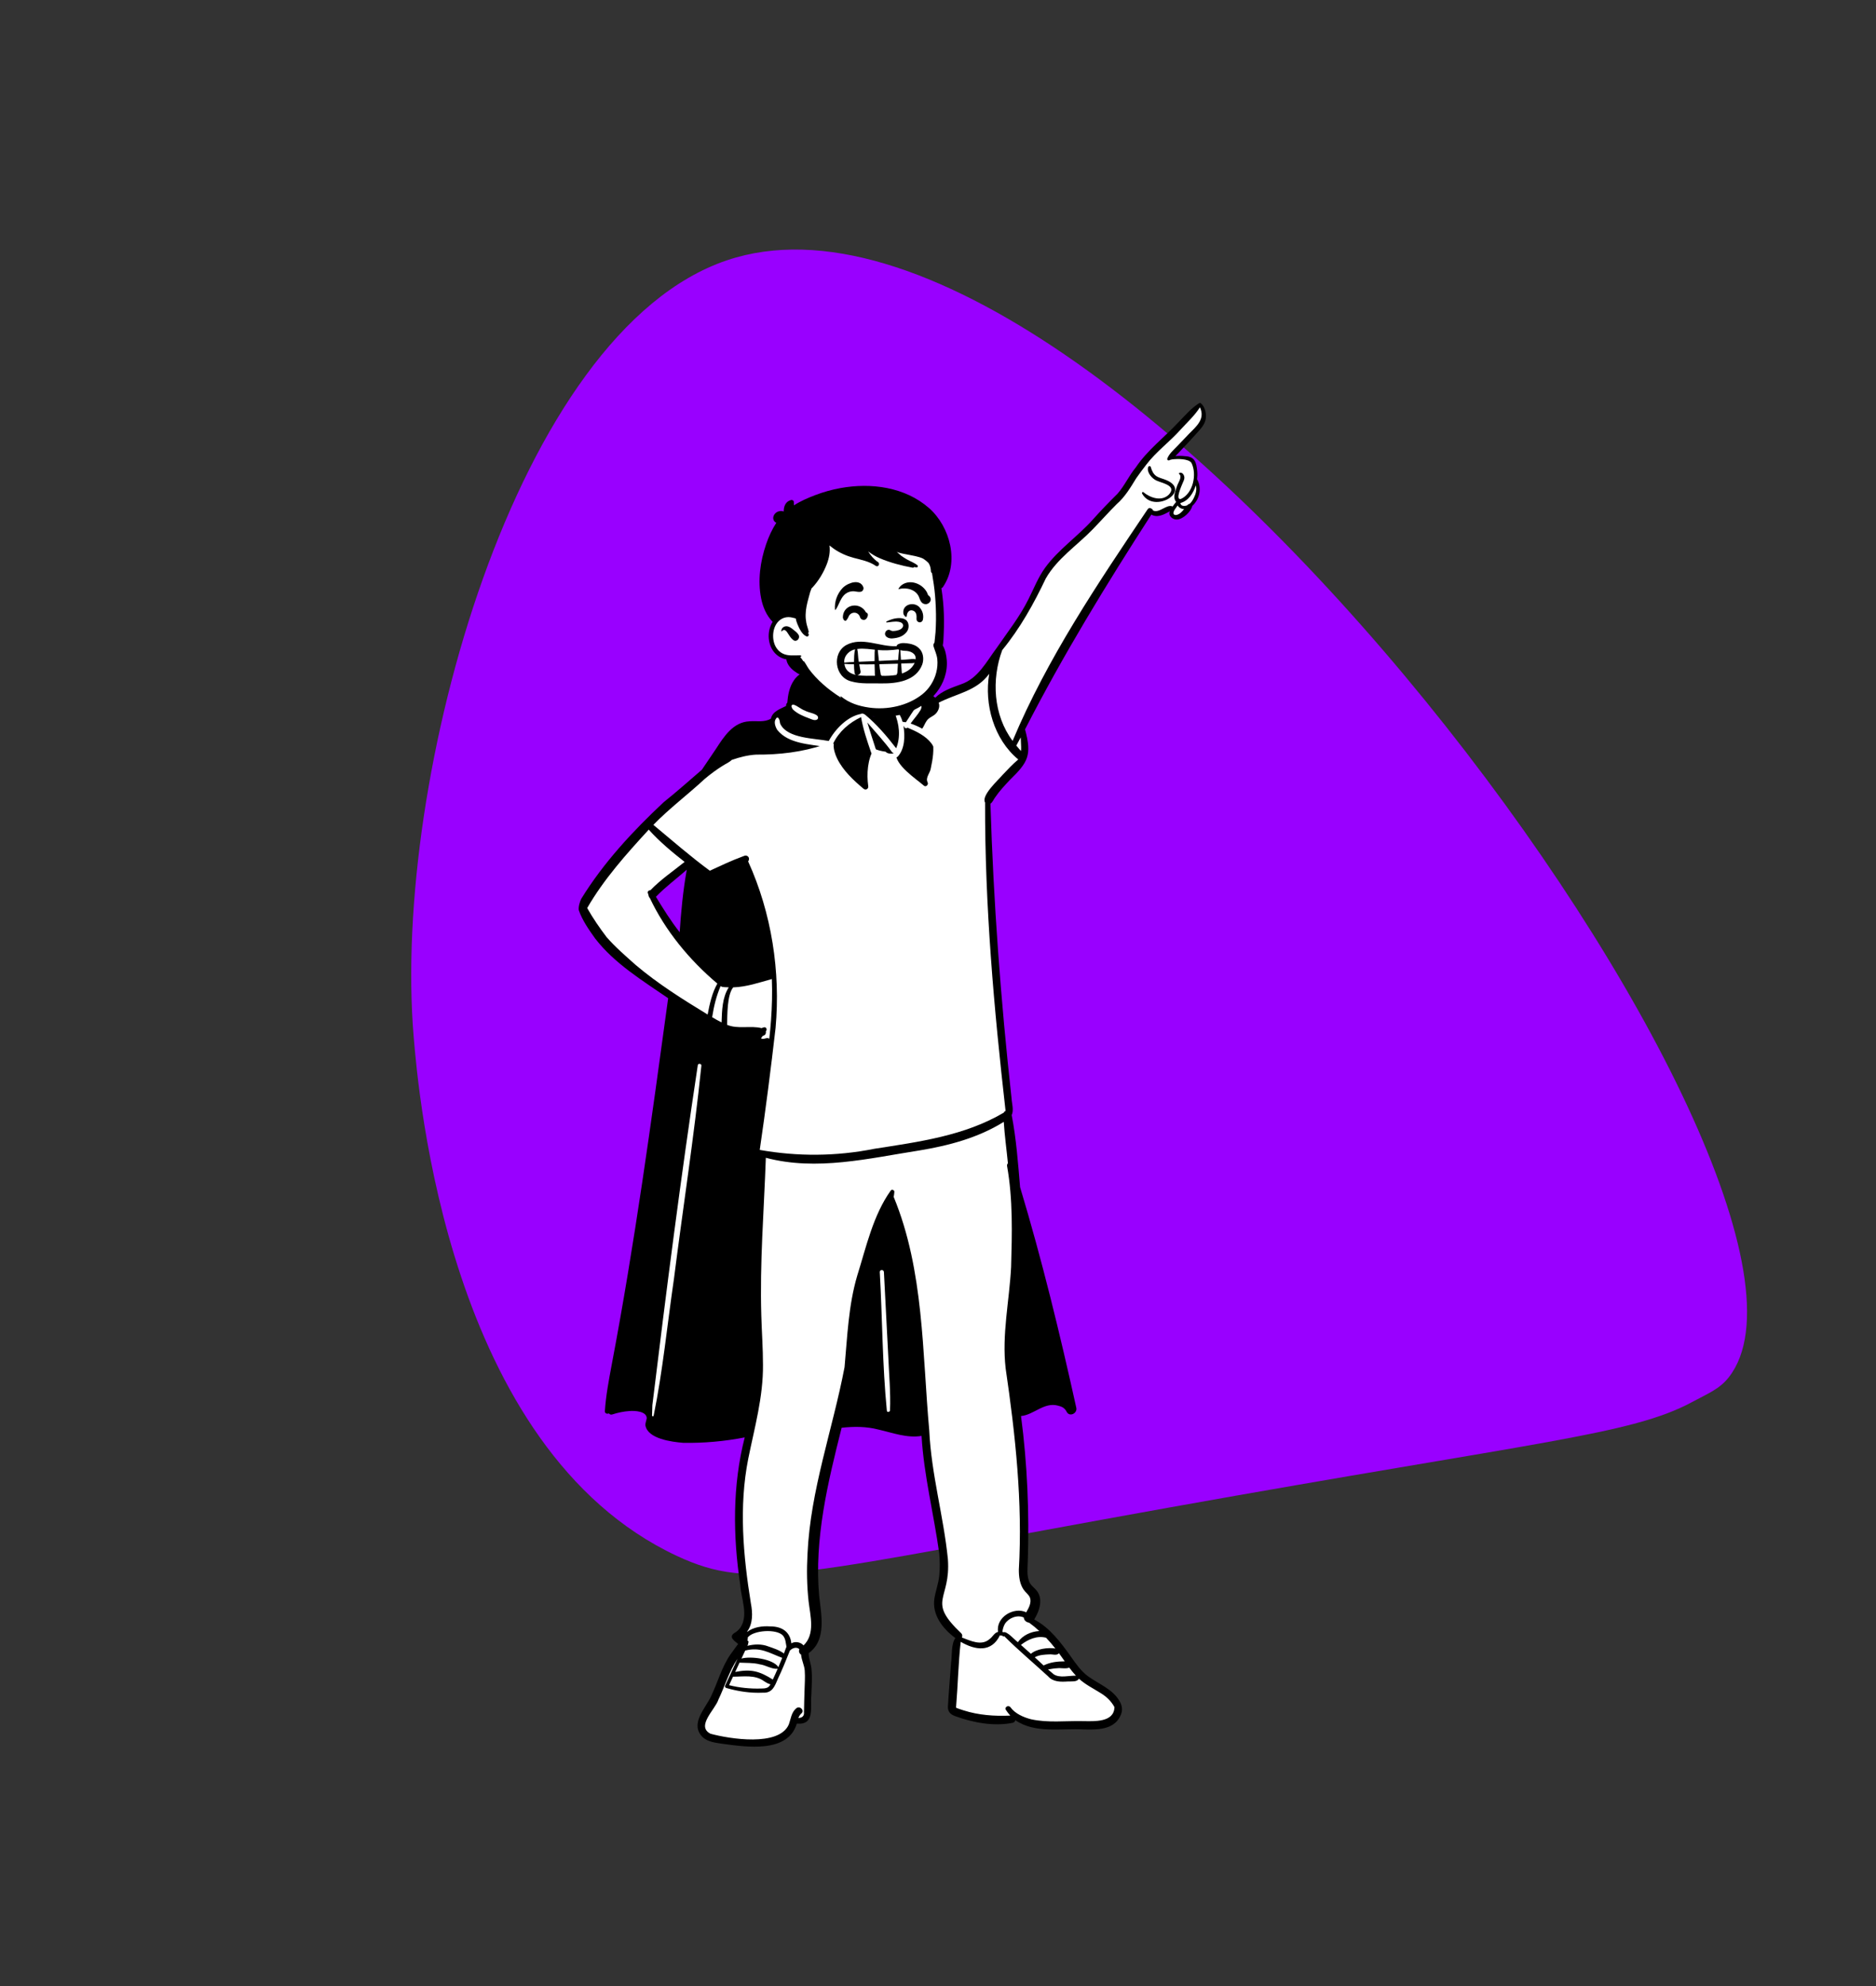 <svg width="1948" height="2062" xmlns="http://www.w3.org/2000/svg" xmlns:xlink="http://www.w3.org/1999/xlink" xml:space="preserve" overflow="hidden"><rect width="100%" height="100%" fill="#333333" stroke="none"/><defs><clipPath id="clip0"><rect x="2140" y="252" width="1948" height="2062"/></clipPath><clipPath id="clip1"><path d="M2145.33 921.966 3242.87 255.323 4086.41 1644.1 2988.88 2310.74Z" fill-rule="nonzero" clip-rule="nonzero"/></clipPath><clipPath id="clip2"><path d="M2145.33 921.966 3242.87 255.323 4086.41 1644.1 2988.88 2310.74Z" fill-rule="evenodd" clip-rule="evenodd"/></clipPath><clipPath id="clip3"><path d="M1591.07 900.524 3494.1-255.375 4650 1647.66 2746.97 2803.56Z" fill-rule="evenodd" clip-rule="evenodd"/></clipPath><clipPath id="clip4"><rect x="2720" y="656" width="687" height="1429"/></clipPath><clipPath id="clip5"><rect x="2720" y="656" width="687" height="1429"/></clipPath><clipPath id="clip6"><rect x="2720" y="656" width="687" height="1429"/></clipPath></defs><g clip-path="url(#clip0)" transform="translate(-2140 -252)"><g clip-path="url(#clip1)"><g clip-path="url(#clip2)"><g clip-path="url(#clip3)"><path d="M1310.48 353.069C1084.83 302.61 734.481 632.337 614.673 872.603 588.789 924.51 422.807 1257.39 568.286 1475.63 617.419 1549.34 667.007 1557.36 1032.16 1698.29 1396.68 1838.98 1480.16 1882.28 1552.2 1886.07 1571.54 1887.09 1583.61 1889.28 1598.08 1883.84 1828.14 1797.16 1717.33 444.053 1310.48 353.069Z" fill="#9900FF" fill-rule="nonzero" fill-opacity="1" transform="matrix(0.855 -0.519 0.519 0.855 1591.07 900.524)"/></g></g></g><g clip-path="url(#clip4)"><g clip-path="url(#clip5)"><g clip-path="url(#clip6)"><path d="M657.723 22.455C657.723 22.455 605.965 74.017 600.833 83.093 595.921 91.787 588.206 103.613 583.864 109.532 579.522 115.45 533.156 159.054 533.156 159.054 533.156 159.054 515.597 174.048 506.422 187.664 497.247 201.281 487.973 226.336 476.136 243.304 468.214 254.661 449.301 281.385 441.607 293.617 435.359 303.547 400.961 321.241 385.177 322.227 385.177 322.227 357.456 332.683 353.509 334.164 353.509 334.164 332.398 349.257 313.162 338.406L274.491 314.533 272.911 299.93C272.911 299.93 240.354 290.656 240.354 329.131 240.354 329.131 219.342 334.655 220.328 346.001 220.328 346.001 201.978 344.816 194.383 346.296 186.788 347.776 180.671 353.99 175.243 360.304 169.816 366.617 158.474 386.939 152.947 393.452 150.061 396.852 118.432 424.408 88.231 454.22 60.593 481.504 31.777 520.567 25.883 532.353 25.883 532.353 13.651 559.187 120.194 630.116L89.808 845.278 54.294 1049.68C53.706 1053.22 56.671 1057.33 60.092 1056.27 78.761 1050.47 97.207 1052.84 95.73 1065.47 95.73 1065.47 84.089 1098.02 197.54 1079.28 197.54 1079.28 179.781 1163.73 190.241 1224 190.241 1224 198.725 1263.96 197.54 1272.24 196.891 1276.79 191.999 1284.26 190.436 1290.79 189.148 1296.18 190.725 1300.95 189.251 1302.63 178.201 1315.25 159.26 1363 159.26 1363 159.26 1363 139.695 1382.44 151.367 1394.18 156.835 1399.67 169.929 1402.09 193.689 1402.56 193.689 1402.56 236.998 1409.96 245.678 1379.18 245.678 1379.18 256.038 1384.41 258.504 1372.08 258.504 1372.08 260.476 1331.63 258.7 1320.97 257.532 1313.97 254.952 1307.76 254.952 1307.76 254.952 1307.76 272.612 1294.54 269.16 1277.27 265.707 1260.01 260.675 1224.1 265.807 1179.51 270.936 1134.92 289.88 1069.61 289.88 1069.61L315.659 1068.89C315.659 1068.89 364.326 1079.41 380.375 1073.62L384.847 1121.24 396.423 1185.03C396.423 1185.03 403.526 1214.89 400.861 1228.44 399.384 1235.95 391.951 1250.93 394.582 1263.83 397.213 1276.72 415.102 1290.92 415.102 1290.92L408.669 1361.96C408.157 1366.25 410.706 1370.29 414.573 1372.21 427.692 1378.73 448.697 1381.14 465.085 1379.18 468.441 1378.78 471.117 1376.19 474.03 1375.63 474.03 1375.63 490.226 1387.4 544.533 1385.1 556.94 1384.58 566.857 1383.91 572.683 1380.89 581.435 1376.37 582.404 1368.45 580.312 1363 576.826 1353.93 542.692 1333.8 542.692 1333.8 542.692 1333.8 508.888 1287.14 486.691 1273.82 486.691 1273.82 499.779 1259.81 495.341 1250.93 490.903 1242.05 481.47 1237.26 482.188 1229.89 488.501 1164.91 476.926 1083.98 476.926 1069.68L476.05 1063.8C475.493 1060.06 477.729 1056.46 481.329 1055.31L530.326 1042.58 474.291 830.806 461.138 681.119C461.138 681.119 452.984 597.199 449.827 543.269 446.67 489.34 446.145 423.57 446.145 423.57 446.145 423.57 479.292 389.896 482.449 380.426 485.606 370.956 480.869 352.276 480.869 352.276 480.869 352.276 525.064 265.464 544.008 234.157 561.337 205.513 613.985 125.508 613.985 125.508 613.985 125.508 621.549 132.347 634.334 123.183 634.946 122.743 637.251 123.677 637.003 124.388 635.557 128.531 637.392 135.02 645.289 130.506 655.649 124.587 661.797 110.71 661.797 110.71 661.797 110.71 667.846 96.438 660.152 95.912 660.152 95.912 664.494 78.878 657.651 73.09 653.849 69.871 646.759 69.641 636.416 69.885 635.722 69.902 635.358 69.064 635.846 68.57 635.846 68.57 666.596 37.311 667.911 34.549 668.939 32.392 673.174 20.936 665.871 15.083 664.531 14.008 662.577 18.247 657.723 22.455ZM130.853 564.844C130.636 568.224 127.133 571.395 125.329 568.527L97.564 525.448C96.97 524.511 97.166 523.274 98.025 522.566L134.229 492.751C135.191 491.957 136.637 492.699 136.555 493.943L130.853 564.844Z" fill="#FFFFFF" fill-rule="nonzero" fill-opacity="1" transform="matrix(1 0 0 1.001 2720 657)"/><path d="M579.179 1364.82C574.995 1356.39 566.043 1350.16 557.476 1345.48 551.809 1342.15 546.457 1339 541.789 1334.7 541.095 1334.04 533.672 1323.95 531.971 1320.59 531.381 1319.8 507.899 1285.67 492.905 1277.78 489.055 1275.75 486.344 1272.43 484.081 1270.97 472.422 1265.74 459.331 1275.61 458.675 1287.27 458.541 1288.13 456.882 1289.17 456.34 1290.36 449.449 1307.15 430.601 1303.95 418.689 1296.23 418.039 1295.86 417.246 1295.83 416.576 1296.17 415.906 1296.5 415.453 1297.16 415.367 1297.9 413.876 1311.07 413.12 1324.5 412.389 1337.49 412.076 1347.26 410.809 1357.32 410.658 1367.17 427.025 1376.29 445.251 1377.12 466.854 1376.91 467.617 1376.91 473.539 1373.38 476.956 1375.46 491.761 1384.44 510.874 1382.73 527.832 1382.77 543.736 1380.86 579.811 1389.73 579.179 1364.82Z" fill="#FFFFFF" fill-rule="nonzero" fill-opacity="1" transform="matrix(1 0 0 1.001 2720 657)"/><path d="M257.828 1327.74C257.446 1322.11 255.378 1316.95 254.959 1311.51 254.911 1310.79 252.898 1306.91 253.183 1305.79 254.509 1300.59 244.551 1302.54 241.937 1302.63 238.959 1302.76 237.973 1294.53 234.597 1290.13 229.3 1281.55 186.208 1283.7 193.006 1299.47 192.758 1301.7 181.564 1308.94 162.819 1355.51 159.329 1364.18 146.128 1379.04 148.811 1388.66 151.638 1400.83 186.441 1402.08 201.095 1403.06 223.618 1402.81 237.939 1396.3 242.171 1381.65 242.346 1381.04 246.252 1377.42 247.605 1378.73 248.958 1380.04 252.136 1379.7 255.481 1376.78 258.669 1372.52 256.543 1361.34 257.422 1355.6 257.546 1346.29 258.446 1337.11 257.828 1327.74Z" fill="#FFFFFF" fill-rule="nonzero" fill-opacity="1" transform="matrix(1 0 0 1.001 2720 657)"/><path d="M493.499 1251.73C492.108 1248.19 488.845 1245.58 486.791 1242.65 482.734 1236.62 481.649 1220.3 481.662 1220.16 491.256 1119.21 461.025 1037.43 472.192 945.116 480.656 883.08 473.199 820.687 467.064 758.86 467.012 757.259 462.492 754.388 461.145 755.308 438.818 769.247 410.788 778.426 373.937 784.509 322.649 793.303 270.156 803.117 218.858 792.794 216.103 792.241 211.191 793.543 210.964 796.346 205.361 865.932 205.516 940.197 208.597 1010.62 208.882 1043.79 198.883 1076.02 192.418 1108.09 181.966 1160.96 188.351 1214.04 195.575 1258.83 198.055 1271.72 198.639 1280.67 193.232 1287.29 192.497 1288.2 192.583 1289.51 193.432 1290.31 194.277 1291.11 195.599 1291.12 196.454 1290.33 206.2 1282.14 236.974 1279.6 238.983 1301.05 239.107 1302.59 241.01 1303.58 242.332 1302.72 249.824 1298.76 253.905 1309.73 257.137 1306.97 270.362 1294.25 266.882 1273.22 265.031 1257.25 263.361 1242.05 261.737 1224.93 262.664 1207.92 265.769 1141.24 290.154 1078.99 302.52 1014.17 302.555 1013.99 303.692 1008.43 303.705 1008.25 306.56 970.645 307.57 939.349 320.279 903.284 326.421 882.403 331.072 861.154 341.982 842.516 344.046 838.988 346.694 841.767 347.9 845.673 371.433 921.95 376.187 999.647 381.048 1079.68 383.233 1125.4 394.994 1167.13 399.593 1212.26 403.843 1251.18 376.071 1253.76 412.616 1289.21 413.739 1290.3 420.908 1296.89 421.031 1296.95 431.051 1301.5 444.654 1304.37 452.441 1293.63 452.503 1293.55 452.571 1293.46 452.64 1293.38 454.028 1291.76 455.244 1290.37 456.879 1290.01 460.946 1289.31 454.701 1279.95 465.332 1272.39 477.352 1263.26 485.304 1273.81 487.591 1270.27 490.233 1265.7 495.76 1258.04 493.499 1251.73Z" fill="#FFFFFF" fill-rule="nonzero" fill-opacity="1" transform="matrix(1 0 0 1.001 2720 657)"/><path d="M178.723 618.451C177.923 616.754 175.748 617.18 174.213 617.049 171.403 617.427 169.785 615.871 167.511 616.053 161.229 625.187 160.016 636.56 157.289 650.005 157.086 651.145 157.859 652.107 158.855 652.557 162.249 654.347 165.577 656.899 169.256 657.998 171.238 658.032 171.65 655.903 171.53 654.333 171.946 642.517 172.379 630.302 178.586 620.601 179.005 619.955 179.053 619.145 178.723 618.451Z" fill="#FFFFFF" fill-rule="nonzero" fill-opacity="1" transform="matrix(1 0 0 1.001 2720 657)"/><path d="M482.428 367.332C481.724 364.526 483.624 359.308 480.412 357.999 479.443 357.776 478.444 358.222 477.966 359.095 476.795 361.225 472.044 368.754 469.764 372.45 452.716 352.551 444.626 322.818 449.356 294.582 449.782 292.373 446.677 291.01 445.375 292.906 432.532 310.534 411.729 312.743 393.706 322.196 392.699 322.718 392.249 323.917 392.662 324.975 395.32 334.009 384.912 335.86 380.526 341.539 378.523 344.297 377.434 347.821 375.401 350.387 373.597 352.871 377.101 354.454 378.674 355.811 381.759 358.15 384.947 360.565 386.152 363.839 387.825 374.487 386.592 386.352 382.566 396.636 380.955 399.934 378.973 406.972 377.922 406.13 367.799 398.006 352.122 386.856 352.458 376.5 352.585 375.04 351.088 373.803 349.679 374.216 344.499 375.662 342.583 374.411 339.931 372.814 335.431 372.223 331.711 371.227 328.561 369.771 327.544 369.3 326.339 369.661 325.748 370.609 316.965 384.658 318.342 403.458 319.345 410.888 319.561 411.705 319.015 412.361 318.115 411.712 304.75 400.277 288.478 385.695 287.784 367.397 287.509 364.189 283.171 365.219 280.962 364.038 278.85 363.261 274.663 362.073 274.968 365.711 254.083 372.718 231.21 376.016 205.155 375.803 197.148 376.235 188.849 378.035 179.036 381.464 169.394 388.076 159.332 393.448 150.195 401.668 132.594 417.995 111.273 431.755 94.425 449.092 93.538 449.975 93.611 451.565 94.6 452.345 99.055 456.041 105.846 462.004 110.209 465.666 125.639 477.29 139.856 493.441 157.034 501.97 168.205 496.814 192.384 488.55 193.339 490.133 199.36 501.829 203.654 513.615 207.546 525.648 219.854 563.707 224.477 602.897 222.907 642.455 221.53 677.145 215.155 711.539 211.228 745.312 209.477 760.378 207.13 776.217 205.966 790.823 245.764 797.882 288.585 796.944 328.094 789.054 374.219 781.837 426.338 774.651 467.723 750.31 467.551 731.349 463.412 712.512 461.935 691.908 456.175 611.547 442.974 519.787 445.887 427.52 442.284 419.911 458.05 406.408 463.666 399.545 468.475 394.468 473.449 389.216 478.784 384.751 481.439 379.749 483.098 373.171 482.428 367.332Z" fill="#FFFFFF" fill-rule="nonzero" fill-opacity="1" transform="matrix(1 0 0 1.001 2720 657)"/><path d="M621.027 89.389C617.589 87.204 616.136 83.714 615.013 80.008 614.961 78.552 612.697 78.472 612.24 79.84 610.444 85.184 616.28 91.817 620.825 93.779 626.915 96.603 642.221 98.956 633.823 108.261 626.317 115.842 614.435 111.799 607.236 105.836 606.356 105.169 605.508 106.409 605.875 107.196 618.207 129.682 660.186 103.339 628.845 92.484 626.286 91.522 623.349 90.866 621.027 89.389Z" fill="#000000" fill-rule="nonzero" fill-opacity="1" transform="matrix(1 0 0 1.001 2720 657)"/><path d="M647.233 61.414C651.994 56.454 656.648 51.384 661.244 46.269 665.328 41.725 670.673 36.638 671.903 30.431 672.937 24.9 671.446 17.398 666.991 13.706 666.565 13.266 665.899 13.081 665.242 13.486 656.978 18.549 650.438 26.539 643.643 33.357 628.983 49.076 611.488 62.167 599.404 80.135 592.304 88.695 587.787 99.055 580.463 107.402 571.773 115.983 563.288 124.769 555.123 133.865 539.346 151.628 519.142 165.038 505.11 184.363 497.931 194.342 493.499 205.87 487.966 216.769 479 234.902 466.353 250.824 454.942 267.387 444.321 281.512 435.606 299.288 417.665 305.182 408.277 308.652 398.408 311.826 391.116 319.029 389.508 317.476 387.671 316.109 386.025 314.783 384.631 313.66 382.133 315.079 383.212 316.82L361.98 326.813C359.524 322.677 353.716 331.278 351.369 332.793 343.05 334.428 335.249 338.358 326.462 338.124 323.982 335.843 320.097 334.881 316.954 336.056 314.072 332.144 308.707 329.853 304.616 327.414 295.582 321.99 286.475 316.69 277.376 311.372 278.448 304.159 276.198 296.743 274.783 289.715 274.151 287.252 270.75 288.365 271.08 290.735 271.286 292.195 271.468 293.665 271.636 295.132 270.863 294.864 270.108 294.637 269.376 294.458 262.901 285.053 248.986 293.699 244.311 301.109 239.677 307.858 238.173 316.181 237.506 324.192 236.575 324.951 236.125 326.301 236.266 327.561 230.131 330.722 222.141 333.181 220.503 340.707 213.911 344.819 205.519 342.885 198.172 343.496 181.268 344.269 171.705 359.356 163.389 372.158 158.518 379.351 153.617 386.523 148.787 393.744 135.621 405.055 122.678 416.607 109.092 427.424 77.143 457.295 46.63 490.13 23.616 527.475 22.221 530.24 20.459 535.554 20.967 539.305 24.687 549.978 31.513 559.712 38.053 568.819 58.151 594.773 87.053 612.306 113.795 630.669 96.407 757.864 79.081 885.117 55.094 1011.28 52.143 1027.13 49.131 1042.81 48.083 1058.92 47.925 1061.33 50.495 1062.14 52.209 1061.22 52.985 1062.24 54.249 1062.84 55.729 1062.36 61.469 1060.49 67.639 1059.18 73.667 1058.8 79.153 1058.37 91.258 1058.9 91.57 1066.18 91.227 1068.81 90.004 1071 90.203 1073.75 92.68 1087.73 117.714 1090.82 129.379 1091.78 150.697 1092.18 172.399 1090.22 193.294 1086.16 180.509 1136.11 180.987 1188.12 188.636 1238.86 189.481 1253.36 197.512 1270.3 188.774 1283.48 186.981 1285.96 184.714 1287.87 182.052 1289.35 176.463 1293.64 183.178 1297.49 186.462 1300.35 183.841 1303.89 181.203 1307.45 178.644 1311.04 169.376 1324.31 165.306 1340.23 158.336 1354.66 152.246 1367.77 135.775 1383.48 149.824 1397.24 155.403 1402.03 163.015 1402.84 170.002 1403.89 194.751 1407.22 238.234 1413.95 247.378 1382.98 266.625 1384.65 261.153 1366.07 262.482 1353.45 262.743 1344.99 263.488 1336.36 262.743 1327.91 262.575 1321.76 259.652 1316.02 259.665 1309.92 278.602 1296.54 272.746 1270.03 270.578 1250.36 265.378 1191.34 279.592 1132.98 293.933 1076.16 306.79 1074.77 319.599 1074.75 332.188 1078.03 346.852 1081.34 361.657 1087.09 376.929 1084.61 379.348 1125.72 389.666 1165.64 395.269 1206.27 395.963 1214.1 396.1 1222.01 395.279 1229.84 394.444 1237.8 391.58 1245.2 390.291 1253.03 387.543 1270.12 398.985 1284.65 412.025 1294.27 407.494 1300.57 408.696 1312.43 407.559 1320.09 406.487 1335.28 405.113 1350.49 404.275 1365.69 404.238 1370.85 407.123 1373.45 411.637 1375.18 430.491 1382 451.647 1386.07 471.564 1382.18 473.178 1381.8 474.03 1380.66 474.239 1379.38 494.691 1393.49 521.57 1387.72 544.983 1389.01 558.572 1389.4 576.266 1389.68 583.122 1375.43 586.296 1369.5 585.403 1363.9 581.779 1358.46 574.315 1346.75 560.75 1341.83 549.923 1334 542.517 1328.58 537.189 1320.91 531.975 1313.5 521.502 1298.79 510.139 1283.59 493.891 1274.97 499.696 1265.69 503.956 1252.27 495.069 1243.51 492.744 1241.06 490.102 1239.17 488.773 1235.95 486.08 1229.43 486.969 1221.77 487.21 1214.91 488.883 1164.54 486.791 1113.97 480.206 1063.98 493.338 1062.91 504.134 1049.23 518.623 1053.22 522.724 1054.16 525.62 1055.67 527.616 1059.62 530.532 1065.32 538.91 1061.25 537.598 1055.41 520.578 978.549 501.97 902.01 479.23 826.615 477.121 801.66 475.28 776.519 470.519 751.911 472.913 746.597 470.694 740.125 470.372 734.465 459.156 632.95 451.579 531.03 448.449 428.942 450.644 427.554 451.61 424.676 453.145 422.629 457.648 415.996 462.949 410.345 468.379 404.536 487.656 385.798 491.631 378.726 484.39 351.823 523.738 275.075 568.75 201.494 615.535 129.087 621.838 132.845 629.165 128.806 634.802 125.621 632.607 130.423 637.931 134.638 642.424 134.216 648.459 133.804 656.923 125.893 658.019 120.136 665.624 113.231 668.307 101.525 663.003 92.487 663.364 89.688 663.436 86.844 663.168 84.044 662.282 75.013 660.853 68.889 650.42 68.504 647.13 68.089 643.812 68.092 640.524 68.411 642.898 66.227 645.031 63.706 647.233 61.414ZM80.104 596.209C69.744 586.966 59.109 577.849 49.952 567.386 42.611 557.741 35.7 547.7 29.723 537.148 47.029 507.212 70.26 481.271 93.641 455.838 104.812 468.269 117.766 478.983 130.887 489.302 118.813 499.016 106.179 507.473 95.335 518.702 93.697 518.64 92.027 519.894 92.755 521.814 93.556 523.339 93.25 525.521 94.737 526.668 110.975 560.946 135.981 591.105 164.873 615.493 159.363 625.252 156.876 636.646 154.802 647.583 128.995 631.892 103.225 615.751 80.104 596.209ZM220.599 653.814C220.139 660.155 219.514 666.489 218.789 672.813 216.601 670.364 212.699 674.393 210.16 672.119 210.892 671.302 211.562 670.471 212.163 669.581 214.646 669.354 215.701 667.012 215.203 664.988 216.803 663.638 215.972 660.705 213.763 660.774 212.747 660.887 211.785 661.227 210.878 661.701 199.257 658.774 186.266 663.017 174.986 658.252 175.264 648.191 174.927 627.124 181.344 619.409 195.18 618.977 208.223 614.456 221.478 610.784 222.018 625.122 221.636 639.494 220.599 653.814ZM132.866 498.913C129.19 519.86 127.167 541.05 125.769 562.265 116.611 550.661 108.821 538.075 101.092 525.5 110.957 515.219 122.482 506.769 133.171 497.371 133.075 497.893 132.976 498.408 132.866 498.913ZM168.212 618.166C170.647 619.591 173.966 619.093 176.72 619.406 169.902 630.054 169.706 643.526 169.263 655.779 165.969 654.165 162.688 652.231 159.487 650.352 161.263 639.061 163.681 628.831 168.212 618.166ZM181.141 1334.32C192.089 1334.32 203.963 1332.04 213.485 1339.06 215.261 1340.13 217.683 1341.83 219.998 1342.14 218.28 1346.36 214.327 1346.58 210.287 1346.59 199.141 1346.92 187.891 1345.84 177.064 1343.11 178.424 1340.18 179.781 1337.25 181.141 1334.32ZM222.468 1337.27C208.604 1328.54 199.8 1326.12 183.408 1329.42 184.903 1326.2 186.376 1322.98 187.888 1319.77 194.747 1320.13 202.071 1319.73 208.92 1321.51 215.244 1322.29 221.132 1326.66 227.503 1326.12 225.899 1329.87 224.244 1333.6 222.468 1337.27ZM228.239 1324.41C222.78 1315.77 199.299 1312.78 189.914 1315.54 191.24 1312.78 192.566 1310.01 193.806 1307.21 209.624 1303.27 218.291 1309.52 232.24 1314.8 230.952 1318.03 229.609 1321.22 228.239 1324.41ZM234.026 1310.29C229.259 1306.71 223.402 1304.87 217.824 1302.94 210.796 1300.21 203.3 1300.54 196.029 1302.31 196.949 1301.26 196.726 1299.82 197.203 1298.59 197.485 1297.76 196.884 1297.13 196.18 1297 196.413 1295.88 196.52 1294.75 196.451 1293.6 202.39 1286.02 226.439 1284.47 232.948 1291.63 235.875 1295.08 235.84 1299.24 236.641 1303.3 235.631 1305.57 234.892 1308.03 234.026 1310.29ZM255.392 1349.06C255.2 1356.37 254.904 1363.7 254.856 1371.02 255.303 1375.1 252.926 1377.03 249.031 1377.17 249.687 1375.39 250.597 1373.76 252.132 1372.45 255.849 1369.28 250.487 1364.01 246.788 1367.1 241.645 1371.4 241.188 1378.12 239.021 1384.01 228.757 1407.08 177.631 1398.85 157.814 1393.5 142.357 1385.72 162.747 1368.26 165.959 1358.15 172.729 1344.08 177.026 1328.77 185.844 1315.73 181.653 1325 177.297 1334.17 173.035 1343.4 172.557 1344.43 172.911 1345.67 174.096 1346.01 186.455 1349.59 199.254 1351.5 212.139 1350.91 221.75 1351.46 224.343 1344.54 227.534 1336.98 232.158 1327.25 236.208 1317.37 240.182 1307.35 242.566 1304.54 247.42 1303.05 250.078 1305.83 249.013 1307.91 249.961 1310.33 251.858 1311.47 252.235 1317.02 255.193 1322.34 255.615 1327.91 256.141 1334.92 255.578 1342.05 255.392 1349.06ZM562.776 1351.25C568.784 1354.85 573.885 1359.69 577.228 1365.88 576.86 1381.98 556.027 1380.51 544.506 1380.41 526.578 1379.98 508.256 1382.37 490.607 1378.47 482.902 1376.5 474.071 1372.68 469.283 1366.08 467.253 1363.28 462.598 1365.83 464.553 1368.84 465.92 1370.95 467.428 1372.89 469.07 1374.67 452.688 1375.41 436.073 1374.24 420.379 1369.19 417.83 1368.32 415.212 1367.62 412.777 1366.47 412.64 1366.05 412.815 1365.29 412.835 1364.87 414.687 1342.65 415.078 1320.29 417.579 1298.15 432.679 1306.93 449.497 1309.58 458.342 1291.32 458.912 1291.79 459.833 1291.88 460.486 1291.5 460.826 1292.25 462.073 1293.01 462.825 1292.36 477.376 1306.86 493.194 1320.06 508.325 1333.95 513.577 1339.96 521.594 1339.76 528.921 1339.28 532.301 1339.07 538.625 1340.04 540.288 1336.33 546.979 1342.51 555.13 1346.43 562.776 1351.25ZM483.109 1272.97C483.146 1275.78 485.826 1278.05 488.608 1278.28 492.311 1280.96 495.818 1283.87 499.167 1286.94 490.48 1287.51 481.975 1291.31 476.919 1298.54 473.759 1296.35 465.116 1286.22 461.595 1288.36 461.413 1288.05 461.149 1287.77 460.867 1287.62 461.372 1284.4 461.99 1282.16 463.481 1279.53 467.287 1273.46 476.434 1269.72 483.109 1272.97ZM530.316 1324.94C532.49 1327.85 534.768 1330.68 537.251 1333.31 530.01 1333.03 520.423 1336.07 514.099 1331.79 512.11 1330.2 510.169 1328.53 508.249 1326.83 511.437 1326.29 514.604 1325.67 517.871 1325.55 521.979 1325.06 526.362 1326.41 530.316 1324.94ZM525.634 1318.42C517.565 1318.47 510.685 1319.25 503.646 1322.67 500.579 1319.84 497.542 1316.98 494.468 1314.19 499.305 1311.54 504.715 1311.4 509.878 1311.18 513.014 1310.92 517.283 1312.77 519.612 1309.99 521.684 1312.76 523.655 1315.58 525.634 1318.42ZM515.872 1305.11C508.356 1303.82 496.134 1305.51 490.477 1310.61 487.028 1307.53 483.572 1304.44 480.11 1301.37 487.409 1295.62 496.835 1291.48 506.236 1293.93 509.613 1297.5 512.818 1301.24 515.872 1305.11ZM482.848 1243.95C484.775 1246.81 488.113 1249.07 489.463 1252.26 491.359 1257.55 488.227 1263.04 485.613 1267.54 472.649 1261.41 453.873 1272.81 456.388 1287.85 452.437 1288.72 450.737 1293.12 447.546 1295.3 439.171 1302.76 427.75 1297.06 418.816 1293.7 419.41 1292.37 419.362 1290.71 418.242 1289.42 381.642 1254.81 407.48 1255.67 404.262 1212.3 399.758 1167.65 387.056 1124.46 384.933 1079.1 377.582 998.479 379.588 913.129 348 836.759 348.302 835.034 348.532 833.293 348.676 831.476 348.814 829.71 346.196 828.566 345.046 829.971 326.593 855.754 319.585 888.315 310.191 918.196 300.995 949.19 299.875 981.431 296.956 1013.36 284.597 1078 261.462 1140.88 258.484 1207.19 257.591 1223.47 257.831 1239.83 259.61 1256.05 261.304 1270.96 266.8 1290.05 254.389 1301.89 251.418 1298.42 245.675 1297.36 241.724 1299.73 240.378 1287.18 231.275 1282.1 219.599 1282.16 211.723 1281.59 202.249 1282.85 195.991 1287.81 195.833 1287.93 195.668 1287.76 195.788 1287.6 201.947 1279.11 201.597 1268.19 199.697 1258.25 191.714 1208.77 187.139 1158 196.935 1108.44 203.458 1076.17 212.585 1044.1 212.262 1010.9 212.286 993.965 211.012 977.055 210.541 960.127 208.82 905.407 213.317 850.798 215.237 796.15 267.916 810.131 322.196 796.734 374.71 788.552 405.244 783.513 435.815 775.424 462.292 758.894 463.199 773.253 465.198 787.587 466.6 801.901 465.841 802.639 465.435 803.738 465.786 805.092 471.849 839.273 470.89 874.784 469.908 909.447 468.111 944.594 460.152 979.414 464.257 1014.7 474.401 1083.77 481.944 1153.37 477.949 1223.28 477.908 1230.42 478.767 1237.88 482.848 1243.95ZM461.073 399.047C456.436 404.564 438.646 420.461 442.885 427.705 442.6 534.606 452.056 641.397 464.158 747.511 463.34 747.899 462.653 748.528 462.265 749.372 421.32 773.483 373.848 779.645 327.699 786.869 288.495 794.708 248.234 794.969 208.903 787.999 215.072 745.975 220.482 703.704 225.339 661.498 230.585 602.87 221.241 542.462 196.849 488.776 199.536 485.005 195.891 481.69 192.837 483.019 192.065 483.356 191.457 483.552 191.46 483.548 179.754 487.825 168.36 493.232 157.072 498.442 136.785 483.51 117.81 466.957 98.44 450.888 115.031 433.782 134.181 419.558 151.617 403.368 157.584 398.319 163.97 393.589 170.654 389.44 173.67 387.482 177.201 386.118 179.757 383.562 187.994 380.687 196.527 378.492 205.265 378.025 229.214 378.211 253.19 375.401 275.961 367.72 277.125 367.335 277.435 366.219 277.143 365.322 279.825 365.896 282.625 367.043 285.558 367.38 285.514 372.581 287.101 377.709 289.436 382.408 295.558 394.74 306.292 404.705 316.679 413.416 318.919 415.295 322.12 413.522 321.533 410.592 319.84 398.024 320.771 382.752 327.623 371.791 331.419 373.546 335.517 374.48 339.636 375.023 341.707 377.579 346.677 377.307 350.239 376.373 349.453 389.017 370.647 402.688 379.533 410.348 381.718 412.001 384.479 408.844 383.171 406.711 380.708 401.665 386.073 396.928 386.589 391.889 388.588 382.614 390.206 372.66 388.292 363.251 386.499 358.105 381.13 355.151 377.125 351.785 379.272 349.123 380.347 345.612 382.346 342.813 384.761 339.237 389.299 338.406 392.078 335.143 394.609 332.192 396.217 327.977 394.723 324.175 413.155 314.594 433.875 312.42 447.165 294.221 441.858 325.892 451.981 362.114 477.348 383.057 471.557 387.897 466.284 393.555 461.073 399.047ZM480.144 365.979C480.254 368.74 480.508 371.554 480.12 374.302 478.43 372.337 476.713 370.368 475.294 368.658 476.895 365.865 478.358 362.987 479.911 360.163 480.003 362.09 480.051 364.024 480.144 365.979ZM644.183 128.514C642.63 129.444 639.099 130.458 638.474 127.909 638.274 124.921 641.397 122.094 642.784 119.624 644.289 121.991 646.996 123.389 649.541 123.392 647.985 125.336 646.364 127.205 644.183 128.514ZM659.633 111.816C658.52 114.063 657.17 116.371 655.226 118.003 654.275 117.958 653.409 118.758 652.784 119.486 650.001 120.575 645.921 120.507 645.708 117.079 654.127 114.904 659.173 106.677 661.674 98.797 662.986 103.246 661.684 107.811 659.633 111.816ZM637.137 71.846C642.259 71.225 654.082 70.912 657.201 75.501 663.075 87.318 658.895 107.261 646.165 112.902 639.878 114.207 647.171 98.739 648.116 96.221 648.864 94.579 649.723 92.941 649.826 91.1 649.974 88.413 647.896 84.858 644.787 85.762 644.282 85.909 644.028 86.62 644.461 86.998 647.779 89.904 643.904 95.077 642.668 98.255 640.967 103.565 637.082 111.005 641.304 115.911 639.999 117.432 638.779 119.023 637.642 120.675 631.528 117.807 624.029 127.998 617.286 124.862 617.025 123.777 616.064 122.928 614.94 122.629 613.525 121.623 612.244 122.774 611.45 123.921 559.819 200.625 507.391 278.214 471.474 363.77 451.441 337.07 449.38 300.178 460.706 269.616 479.285 246.98 493.39 221.685 505.91 195.366 517.75 174.69 538.113 161.373 554.429 144.596 562.9 135.916 570.952 126.837 579.539 118.27 588.165 110.762 593.877 101.075 599.792 91.453 603.127 86.59 606.786 81.877 610.365 77.184 620.622 63.743 634.516 53.672 645.776 41.103 652.694 33.512 660.427 26.525 665.988 17.807 671.693 29.854 662.501 37.397 654.831 45.146 650.63 49.584 646.371 53.967 642.149 58.385 638.405 62.301 634.084 65.9 632.064 71.032 631.738 73.193 633.881 73.279 635.279 72.231 635.53 72.327 636.825 71.891 637.137 71.846Z" fill="#000000" fill-rule="nonzero" fill-opacity="1" transform="matrix(1 0 0 1.001 2720 657)"/><path d="M243.401 331.23C248.127 335.781 254.365 338.248 260.421 340.508 262.942 341.425 265.814 343.067 268.387 341.669 269.548 341.037 269.713 339.632 269.208 338.536 267.841 335.445 259.16 334.407 255.753 332.367 251.73 330.952 248.34 327.63 244.428 326.356 242.903 325.566 241.188 327.17 242.054 328.729 242.576 329.667 242.525 330.361 243.401 331.23Z" fill="#FFFFFF" fill-rule="nonzero" fill-opacity="1" transform="matrix(1 0 0 1.001 2720 657)"/><path d="M388.605 359.095C382.03 352.967 374.078 348.745 365.556 345.767 368.874 341.061 372.976 336.736 375.871 331.769 378.43 326.943 375.624 324.247 371.595 328.468 367.469 333.363 364.285 339.21 360.62 344.482 359.486 344.262 358.353 344.094 357.216 343.995 356.017 339.739 354.107 335.733 351.119 332.721 349.872 331.464 348.113 333.051 348.793 334.514 353.795 345.86 355.406 359.816 350.566 371.447 340.807 358.865 330.241 346.389 317.937 336.297 317.569 334.521 315.209 334.445 314.405 335.74 300.164 338.117 287.176 351.624 280.56 363.914 265.9 361.032 237.956 361.451 230.392 346.485 229.472 344.682 230.011 342.147 228.489 340.721 228.122 340.463 228.197 340.477 228.713 340.766 228.417 339.34 226.078 339.319 225.82 340.769 223.148 343.874 225.147 349.432 227.17 352.517 238.932 366.978 260.761 367.105 277.771 370.245 276.61 372.409 276.219 377.932 279.963 376.74 282.35 375.624 282.439 372.395 283.47 370.262 285.06 369.812 286.606 367.878 285.215 366.374 291.216 354.066 301.892 344.874 314.141 339.12 316.181 351.534 320.372 363.605 324.477 375.631 325.226 377.826 327.599 378.334 328.777 377.596 330.073 376.782 330.11 374.532 329.44 372.498 326.404 363.279 323.491 354.021 320.616 344.75 329.179 354.832 338.32 364.474 346.086 375.205 346.557 375.868 347.165 376.249 347.804 376.407 345.729 379.32 349.525 382.381 352.129 380.193 359.723 371.866 359.744 359.081 358.215 348.47 358.36 348.522 358.504 348.573 358.648 348.625 358.878 350.253 361.018 351.558 362.265 350.026 371.33 353.843 380.838 358.288 387.039 366.216 388.437 368.119 389.154 369.912 391.095 371.358 392.201 372.182 394.149 371.344 394.389 370.018 395.169 365.752 391.497 361.881 388.605 359.095Z" fill="#FFFFFF" fill-rule="nonzero" fill-opacity="1" transform="matrix(1 0 0 1.001 2720 657)"/><path d="M144.583 700.07C126.786 817.289 111.754 935.014 97.403 1052.71 97.162 1056.28 97.307 1059.86 97.056 1063.44 96.991 1064.39 98.547 1064.61 98.736 1063.66 108.292 1016.91 112.843 969.209 119.775 921.998 129.135 848.177 140.677 774.596 148.306 700.575 148.495 698.466 144.96 697.964 144.583 700.07Z" fill="#FFFFFF" fill-rule="nonzero" fill-opacity="1" transform="matrix(1 0 0 1.001 2720 657)"/><path d="M342.366 1002.09C340.831 972.95 339.35 943.804 337.842 914.658 337.702 911.906 333.422 911.882 333.542 914.658 336.283 962.573 336.176 1010.78 340.9 1058.53 341.216 1060.48 344.056 1059.85 344.17 1058.09 344.953 1039.43 343.108 1020.73 342.366 1002.09Z" fill="#FFFFFF" fill-rule="nonzero" fill-opacity="1" transform="matrix(1 0 0 1.001 2720 657)"/><path d="M261.496 165.574 242.765 225.566C242.765 225.566 212.695 236.28 222.169 266.333 222.169 266.333 228.486 280.698 248.148 276.521 248.148 276.521 256.347 290.804 272.193 306.474 287.726 321.835 310.967 335.751 350.538 334.085 350.538 334.085 414.316 320.434 395.162 265.213 395.162 265.213 399.645 221.609 389.659 180.245 385.118 161.435 368.07 152.871 368.07 152.871 368.07 152.871 273.656 130.77 261.496 165.574Z" fill="#FFFFFF" fill-rule="nonzero" fill-opacity="1" transform="matrix(1 0 0 1.001 2720 657)"/><path d="M398.972 264.845C399.734 260.637 399.745 256.168 399.951 251.916 400.164 247.488 400.25 243.057 400.215 238.629 400.15 229.915 399.611 221.214 398.515 212.565 398.213 210.181 397.886 207.787 397.529 205.385 398.089 205.269 398.625 204.946 398.999 204.403 416.466 179.084 406.779 141.721 384.692 122.344 359.744 100.457 324.446 95.837 292.744 101.587 283.714 103.225 274.845 105.712 266.271 108.993 258.851 111.83 251.143 115.141 244.393 119.504 244.452 118.209 244.397 116.9 244.215 115.588 244.043 114.348 242.466 113.705 241.395 113.987 235.706 115.478 233.741 120.613 233.8 125.903 232.158 125.298 230.389 125.171 228.39 125.786 225.758 126.597 223.594 128.782 223.014 131.502 222.99 131.619 222.973 131.736 222.955 131.856 222.863 132.158 222.842 132.471 222.894 132.773 222.921 134.865 224.113 136.747 226.119 137.575 221.592 144.524 218.157 152.119 215.474 159.961 209.428 177.638 206.636 197.516 210.352 215.993 212.132 224.841 215.739 233.484 222.045 240.072 222.124 240.155 222.207 240.227 222.289 240.295 221.406 241.704 220.664 243.208 220.067 244.764 215.952 255.478 218.579 269.462 228.524 276.061 230.918 277.648 233.68 278.712 236.551 279.241 237.747 288.64 249.415 295.406 257.453 297.921 258.889 298.371 259.885 297.413 260.129 296.227 263.396 300.641 267.288 304.647 271.368 308.295 280.639 316.59 291.116 323.783 302.239 329.358 303.915 330.2 305.622 330.966 307.347 331.694 319.613 338.736 335.146 340.116 349.175 337.825 371.378 334.198 393.486 320.242 400.813 298.124 402.754 292.27 403.626 285.922 403.073 279.77 402.63 274.79 401.579 269.283 398.972 264.845ZM392.167 292.92C389.879 301.778 384.679 310.009 377.465 315.663 362.437 327.441 341.391 331.883 322.663 329.265 311.833 327.747 301.864 324.628 293.27 317.641 293.036 317.449 292.634 317.693 292.82 317.988 293.078 318.39 293.349 318.778 293.62 319.166 290.041 316.958 286.554 314.591 283.188 312.073 277.249 307.632 271.626 302.661 266.573 297.224 264.217 294.689 261.922 292.013 259.895 289.203 258.126 286.75 256.849 283.913 255.028 281.526 254.808 281.237 254.437 281.093 254.097 281.11 253.056 279.317 251.961 277.823 250.865 277.009 251.105 276.871 251.349 276.741 251.583 276.593 252.27 276.157 251.998 275.075 251.167 275.058 245.018 274.924 238.368 276.071 232.646 273.148 228.355 270.956 225.36 267.037 223.921 262.482 221.255 254.053 223.162 242.459 231.224 237.523 233.446 236.163 235.971 235.473 238.574 235.431 241.267 235.387 243.72 236.221 246.255 236.795 246.599 238.729 247.217 240.639 247.945 242.432 249.748 246.877 252.799 253.568 257.56 255.468 259.133 256.096 260.263 254.073 259.603 252.809 259.449 252.51 259.267 252.229 259.078 251.95 259.549 251.603 259.837 251.006 259.665 250.219 259.009 247.21 257.859 244.352 257.275 241.319 256.735 238.506 256.481 235.672 256.543 232.804 256.667 227.184 257.927 221.695 259.394 216.292 260.029 213.956 260.679 211.627 261.304 209.298 261.822 207.872 262.324 206.56 262.791 205.382 263.028 205.272 263.255 205.118 263.461 204.898 269.929 197.969 275.116 189.323 278.527 180.509 280.907 174.357 282.24 167.611 281.299 161.136 282.821 162.376 284.373 163.54 285.929 164.612 292.184 168.923 299.092 171.987 306.423 173.941 314.423 176.075 322.529 177.534 329.478 182.33 331.931 183.961 334.143 180.063 331.769 178.407 327.414 175.535 324.202 171.609 321.468 167.278 325.099 170.087 329.114 172.454 333.497 174.34 344.273 178.97 356.158 182.034 367.648 184.164 368.314 184.288 368.929 183.951 369.297 183.463 370.159 183.687 371.025 183.834 371.88 183.879 372.914 183.934 373.515 182.495 372.742 181.801 369.671 179.049 365.278 177.634 361.719 175.583 359.624 174.378 357.59 173.079 355.632 171.668L351.174 167.724C353.193 168.634 355.426 169.163 357.539 169.617 361.863 170.544 366.243 171.176 370.551 172.186 373.209 172.808 375.954 173.522 378.448 174.711 380.935 176.298 382.82 177.905 384.246 179.431 385.895 181.9 386.513 184.868 386.657 188.015 386.692 188.784 387.162 189.402 387.77 189.746 389.072 197.468 390.285 205.203 390.944 213.035 391.662 221.537 392.019 230.09 391.913 238.626 391.858 242.741 391.7 246.853 391.439 250.964 391.205 254.582 390.594 258.24 390.333 261.867 389.412 262.867 388.941 264.265 389.385 265.773 390.704 270.242 392.799 274.274 393.266 279.001 393.733 283.669 393.331 288.392 392.167 292.92Z" fill="#000000" fill-rule="nonzero" fill-opacity="1" transform="matrix(1 0 0 1.001 2720 657)"/><path d="M243.425 248.179C241.676 246.788 239.828 245.372 237.578 244.981 234.466 244.435 231.303 246.492 231.333 249.831 231.337 250.315 232.051 250.418 232.178 249.944 232.46 248.931 233.992 248.584 234.806 248.818 235.304 248.962 235.703 249.295 236.081 249.632 237.042 250.477 237.661 251.597 238.361 252.651 239.966 255.069 241.501 257.725 243.94 259.36 247.378 261.651 251.061 257.251 249.319 253.98 248.045 251.607 245.51 249.841 243.425 248.179Z" fill="#000000" fill-rule="nonzero" fill-opacity="1" transform="matrix(1 0 0 1.001 2720 657)"/><path d="M-5335.03-3989.24C-5329.47-3992.6-5308.1-3989.13-5291.79-3988.24-5278.63-3989.99-5270.08-3989.96-5267.12-3987.97-5260.43-3983.47-5259.5-3969.07-5275.81-3960.04-5283.44-3956.16-5331.22-3953.31-5338.5-3960.55-5347.33-3969.38-5345.03-3983.22-5335.03-3989.24Z" fill="#FFFFFF" fill-rule="nonzero" fill-opacity="1" transform="matrix(1 0 0 1.001 8356.83 4917.37)"/><path d="M-5262.49-3988.34C-5265.54-3991.37-5269.53-3992.6-5272.38-3993.12-5276.3-3993.74-5280.56-3994.46-5284.23-3992.53-5285.06-3992.22-5285.67-3991.43-5285.74-3990.54-5303.16-3989.65-5321.6-4000.61-5338.09-3991.71-5353.21-3983.26-5350.18-3958.18-5332.8-3953.99-5322.7-3951.07-5311.78-3952.28-5301.54-3951.93-5285.26-3951.73-5265.72-3954.51-5259.22-3971.44-5257.23-3977.11-5257.99-3984.05-5262.49-3988.34ZM-5321.67-3987.97C-5317.96-3987.9-5314.25-3987.59-5310.54-3987.11-5310.27-3987.07-5308.72-3986.9-5308.41-3986.87-5308.62-3984.98-5308.69-3983.09-5308.65-3981.23-5308.65-3979.07-5308.72-3977.28-5308.69-3975.08-5314.15-3974.88-5319.61-3974.67-5325.11-3974.36-5325.48-3976.84-5325.73-3978.62-5325.86-3981.03-5325.93-3983.26-5326.21-3985.46-5326.72-3987.62-5325.04-3987.86-5323.42-3987.93-5321.67-3987.97ZM-5328.85-3987.24C-5330.12-3982.98-5329.85-3978.48-5330.05-3974.16-5333.32-3974.05-5336.79-3973.92-5340.15-3973.5-5340.87-3980.55-5334.73-3986.32-5328.85-3987.24ZM-5340.05-3972.2C-5336.61-3971.86-5333.08-3971.79-5330.05-3971.75-5330.05-3968.8-5329.88-3965.81-5329.5-3962.89-5329.44-3962.03-5328.92-3961.28-5328.16-3960.86-5328.06-3960.83-5327.82-3960.76-5327.82-3960.73-5327.89-3960.66-5328.44-3960.86-5328.71-3960.93-5335.41-3962.48-5339.23-3966.19-5340.05-3972.2ZM-5326.27-3960.45C-5326.38-3960.49-5326.38-3960.59-5326.27-3960.62-5324.45-3960.9-5322.87-3962.65-5323.29-3964.57-5323.56-3966.22-5323.87-3967.84-5324.18-3969.42-5324.35-3970.17-5324.49-3970.96-5324.63-3971.72-5319.44-3971.61-5313.74-3971.65-5308.69-3971.75-5308.65-3969.14-5308.48-3966.63-5308.45-3963.99-5308.48-3962.61-5308.41-3961.24-5308.24-3959.87-5314.25-3959.83-5320.3-3959.63-5326.27-3960.45ZM-5284.51-3971.2C-5284.61-3969.69-5284.75-3968.15-5284.81-3966.63-5284.81-3965.16-5284.95-3963.68-5285.16-3962.24-5285.6-3961.86-5285.88-3961.31-5285.88-3960.76-5291-3959.9-5296.12-3959.7-5301.3-3959.8-5301.51-3960.28-5301.85-3960.69-5302.33-3960.9L-5302.3-3961.1C-5302.3-3961.55-5302.33-3962-5302.47-3962.44-5303.09-3965.67-5303.4-3968.69-5303.78-3971.86-5297.15-3971.96-5290.65-3972.13-5284.44-3972.37-5284.47-3971.99-5284.51-3971.61-5284.51-3971.2ZM-5284.16-3976.22C-5291.58-3975.84-5298.31-3975.53-5304.19-3975.26-5304.57-3978.38-5304.91-3981.54-5305.15-3984.46-5305.22-3985.15-5305.25-3985.87-5305.36-3986.56-5297.97-3985.94-5291.38-3986.28-5284.16-3987.28-5283.96-3987.11-5283.72-3986.97-5283.48-3986.87L-5283.27-3986.8C-5283.68-3983.22-5283.92-3979.69-5284.16-3976.22ZM-5280.25-3962.2C-5280.45-3963.61-5280.62-3965.05-5280.66-3966.5-5280.73-3968.18-5280.9-3969.9-5281-3971.55L-5281-3971.58C-5281-3971.89-5281.04-3972.2-5281.07-3972.54-5278.32-3972.61-5275.54-3972.82-5272.79-3972.82-5272.52-3972.82-5272-3972.82-5271.76-3972.82-5270.18-3972.78-5268.6-3972.92-5267.06-3973.23-5269.56-3967.73-5274.17-3964.33-5280.25-3962.2ZM-5272.62-3976.97C-5275.2-3976.63-5278.67-3976.56-5281.31-3976.39-5281.52-3979.72-5281.69-3983.02-5281.96-3986.39-5281.96-3986.39-5281.96-3986.39-5281.96-3986.39-5280.38-3986.04-5278.8-3985.8-5277.22-3985.73-5271.73-3985.77-5265.27-3983.09-5266.09-3976.94-5268.22-3977.52-5270.46-3977.21-5272.62-3976.97Z" fill="#000000" fill-rule="nonzero" fill-opacity="1" transform="matrix(1 0 0 1.001 8356.83 4917.37)"/><path d="M-5290.65-3998.55C-5294.71-3998.44-5299.1-4000.85-5297.49-4004.97-5296.91-4006.38-5295.57-4007.54-5293.99-4007.54-5293.3-4007.54-5292.58-4007.3-5291.99-4006.89-5291.17-4006.41-5290.21-4006.17-5289.25-4006.24-5287.39-4006.31-5285.57-4006.62-5283.82-4007.17-5282.31-4007.58-5280.31-4008.64-5279.42-4010.36-5278.32-4012.53-5279.59-4014.66-5282.07-4015.45-5283.34-4015.82-5284.64-4016.03-5285.98-4016.06-5286.19-4016.06-5286.43-4016.06-5286.7-4016.06-5288.59-4016.03-5290.48-4015.86-5292.34-4015.58-5293.54-4015.41-5294.81-4015.24-5296.05-4015.14-5296.29-4015.14-5296.49-4015.27-5296.53-4015.51-5296.6-4015.72-5296.53-4015.99-5296.32-4016.13-5294.4-4017.16-5292.41-4017.99-5290.31-4018.57-5286.15-4019.81-5280.04-4020.46-5276.54-4018.02-5272.55-4015.45-5272.45-4008.78-5275.47-4005.17-5279.39-4000.54-5283.89-3999.09-5290.65-3998.55L-5290.65-3998.55Z" fill="#000000" fill-rule="nonzero" fill-opacity="1" transform="matrix(1 0 0 1.001 8356.83 4917.37)"/><path d="M-5261.59-4015.27C-5261.94-4015.31-5262.35-4015.34-5262.69-4015.41-5263.38-4015.62-5264-4016.06-5264.44-4016.61-5264.93-4017.2-5265.17-4017.88-5265.13-4018.64-5265.03-4020.32-5264.96-4022.42-5265.65-4024.38-5266.27-4026.09-5267.78-4027.36-5269.56-4027.64-5273-4028.43-5275.27-4024.99-5275.23-4021.7-5276.02-4019.33-5278.7-4023.14-5278.77-4024.34-5280.38-4034.58-5266.3-4037.46-5261.15-4029.77-5258.5-4026.37-5257.58-4021.94-5258.57-4017.75-5258.78-4017.09-5259.16-4016.51-5259.7-4016.06-5260.22-4015.58-5260.87-4015.31-5261.59-4015.27L-5261.59-4015.27Z" fill="#000000" fill-rule="nonzero" fill-opacity="1" transform="matrix(1 0 0 1.001 8356.83 4917.37)"/><path d="M-5338.98-4016.82C-5340.87-4017.16-5341.56-4019.33-5341.63-4020.6-5341.32-4034.34-5323.63-4037.02-5317.58-4025.54-5314.39-4024.75-5315.7-4020.67-5317.38-4018.91-5319.23-4016.82-5322.98-4017.88-5323.73-4020.49-5325.66-4026.99-5333.83-4026.75-5335.93-4020.6-5336.51-4019.26-5337.34-4018.06-5338.33-4017.06-5338.5-4016.89-5338.74-4016.82-5338.98-4016.82Z" fill="#000000" fill-rule="nonzero" fill-opacity="1" transform="matrix(1 0 0 1.001 8356.83 4917.37)"/><path d="M-5349.46-4028.05C-5349.63-4028.05-5349.77-4028.19-5349.8-4028.36-5350.56-4036.54-5347.47-4045.05-5341.8-4051-5340.05-4052.68-5337.99-4054.09-5335.76-4055.08-5332.01-4056.8-5327.27-4057.94-5323.53-4055.74-5322.02-4054.78-5320.88-4053.3-5320.33-4051.62-5320.02-4050.65-5320.16-4049.62-5320.68-4048.8-5321.12-4047.91-5321.95-4047.25-5322.94-4047.01-5323.49-4046.91-5324.08-4046.84-5324.63-4046.84-5325.69-4046.88-5326.76-4046.98-5327.82-4047.18L-5327.82-4047.18C-5328.85-4047.39-5329.92-4047.49-5330.98-4047.53-5333.8-4047.49-5336.51-4046.6-5338.74-4044.95-5342.14-4042.34-5343.93-4038.49-5345.65-4034.82-5346.75-4032.52-5347.78-4029.91-5349.46-4028.05Z" fill="#000000" fill-rule="nonzero" fill-opacity="1" transform="matrix(1 0 0 1.001 8356.83 4917.37)"/><path d="M-5255.62-4034.1C-5260.12-4034.23-5261.35-4038.25-5262.59-4041.62-5265.78-4049.28-5275.64-4051.86-5283.48-4049.76-5283.65-4049.76-5283.75-4049.86-5283.82-4050-5283.92-4050.45-5283.3-4050.83-5283.13-4051.2-5282.51-4052.13-5281.79-4052.96-5280.93-4053.64-5272.28-4060.48-5259.33-4055.6-5254.38-4046.53-5253.87-4045.5-5253.56-4044.4-5253.04-4043.37-5251.63-4042.58-5250.67-4041.21-5250.4-4039.63-5249.98-4036.74-5252.8-4034.06-5255.62-4034.1Z" fill="#000000" fill-rule="nonzero" fill-opacity="1" transform="matrix(1 0 0 1.001 8356.83 4917.37)"/></g></g></g></g></svg>
